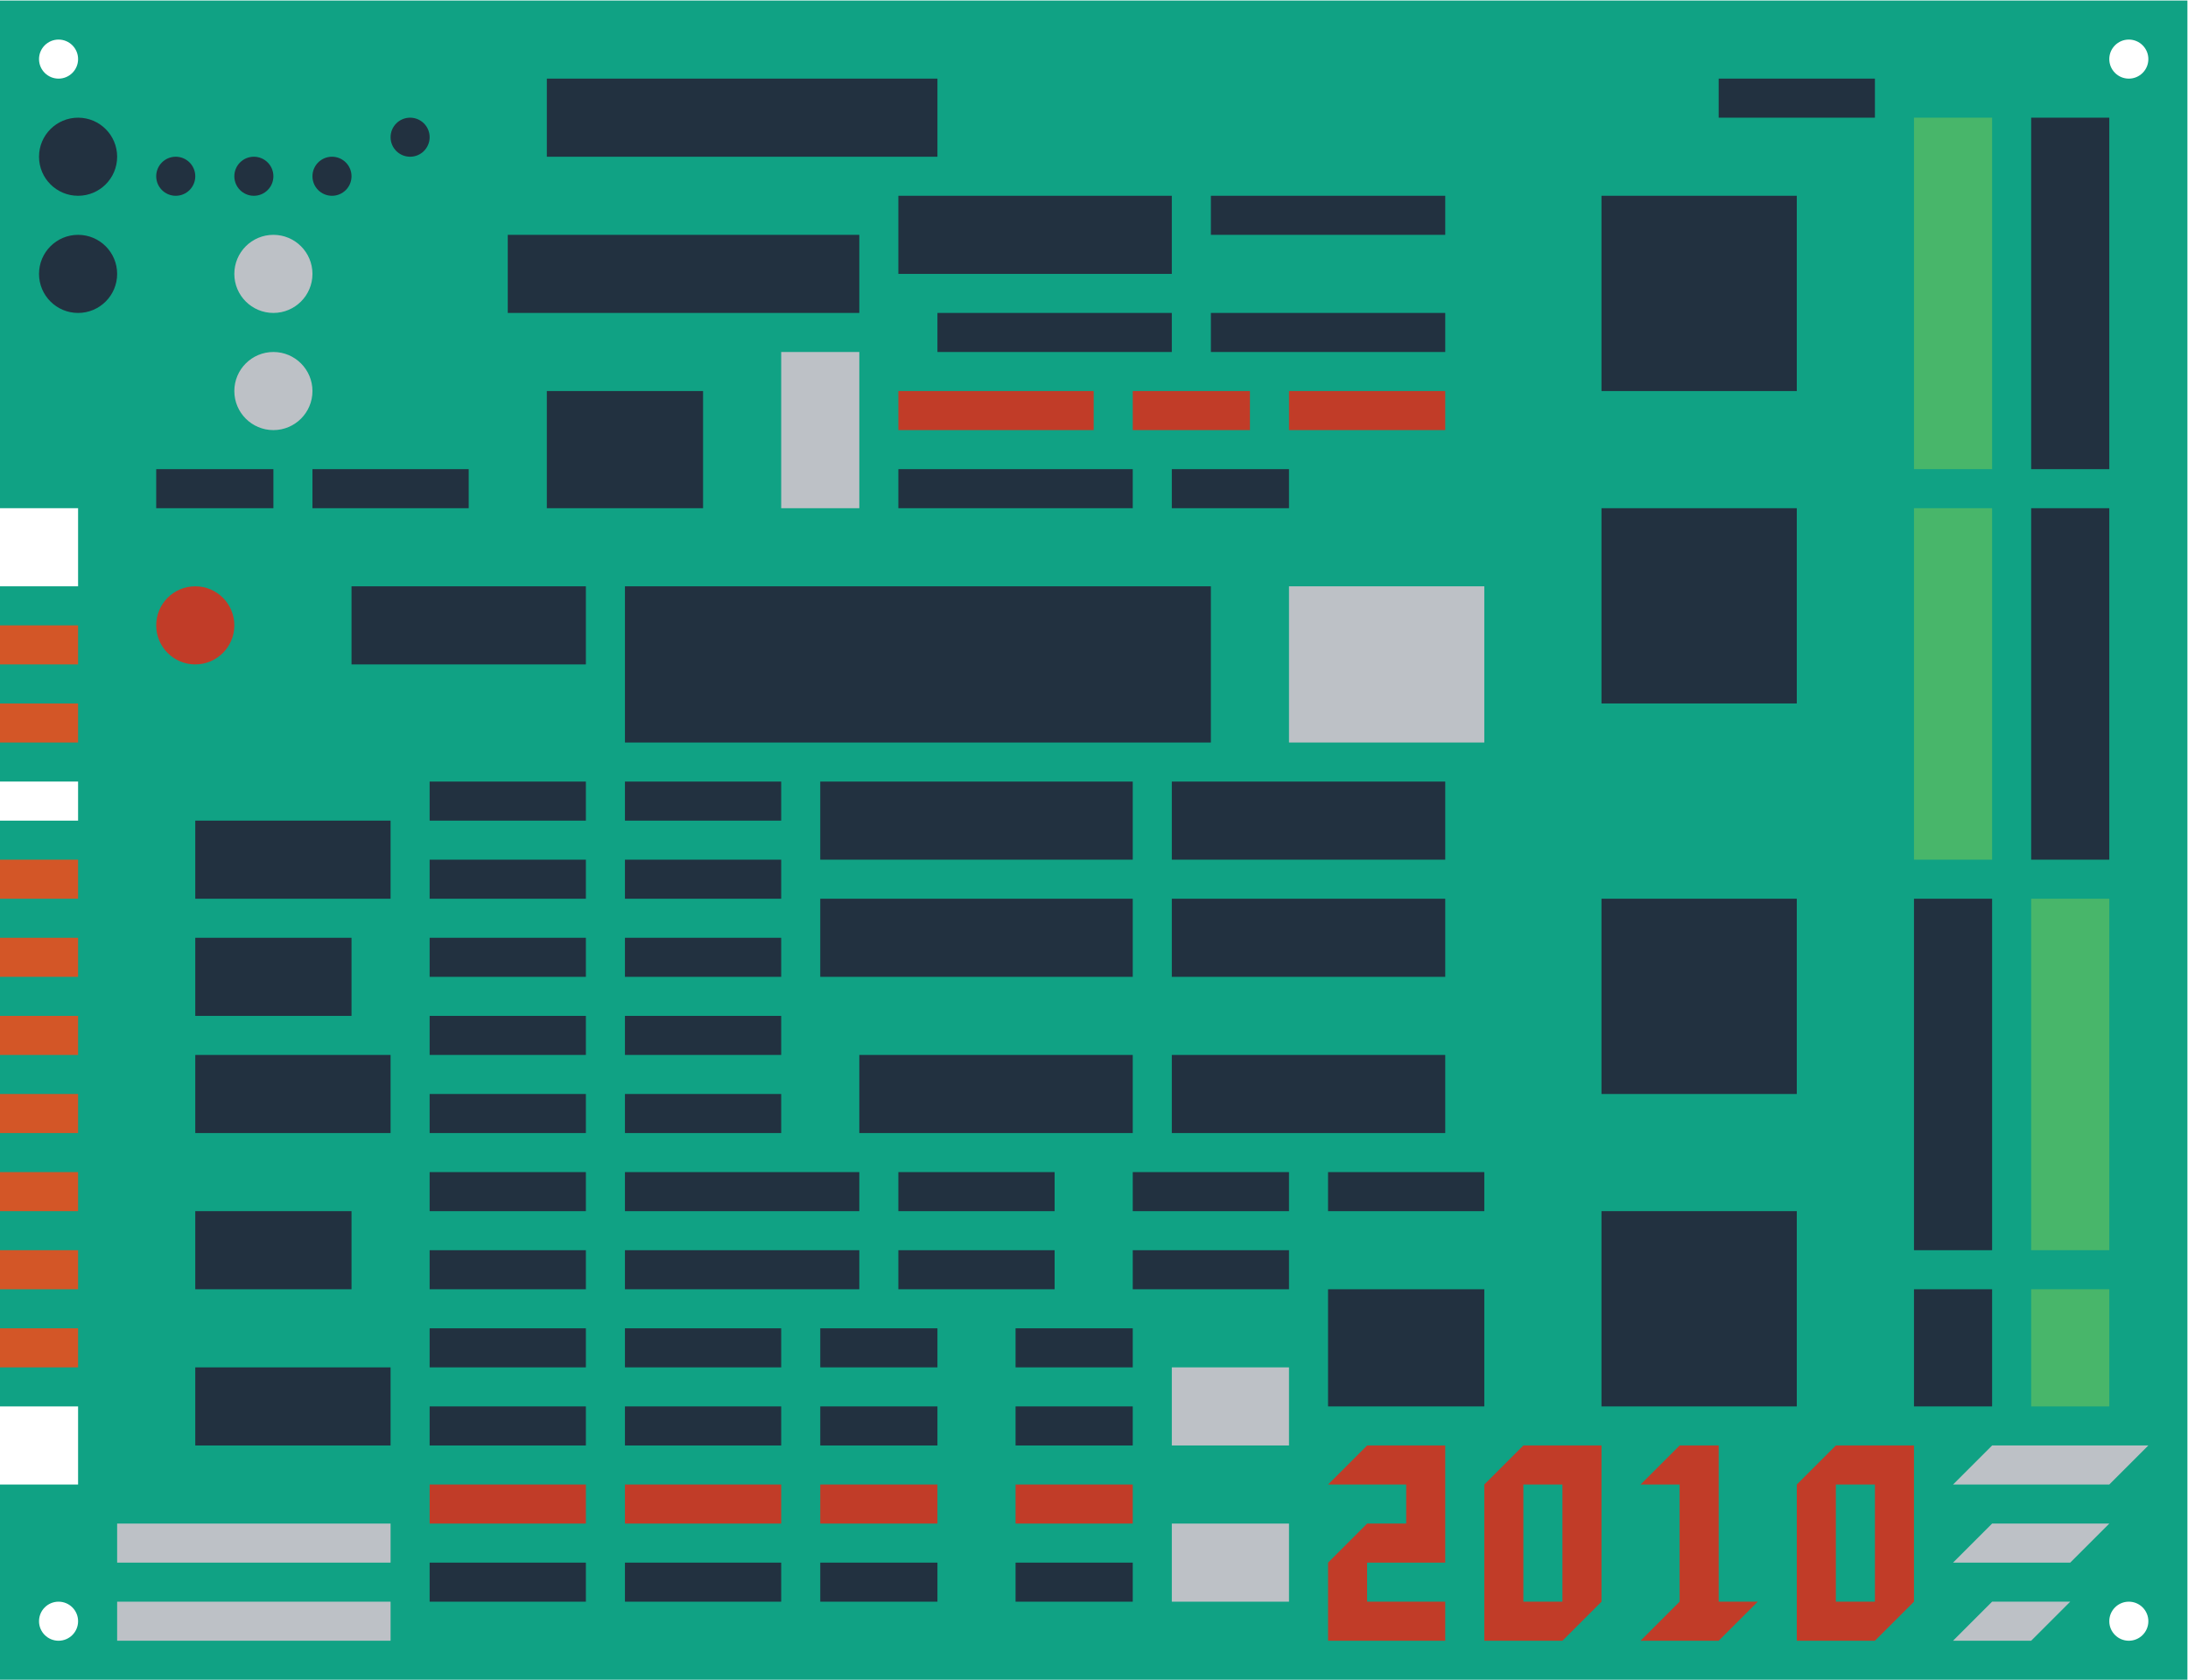 <svg height="229.333" viewBox="0 0 298.667 229.333" width="298.667" xmlns="http://www.w3.org/2000/svg" xmlns:xlink="http://www.w3.org/1999/xlink"><clipPath id="a"><path d="m0 256h256v-256h-256z"/></clipPath><g clip-path="url(#a)" transform="matrix(1.333 0 0 -1.333 -21.333 282.667)"><path d="m0 0c-1.105 0-2 .895-2 2s.895 2 2 2 2-.895 2-2-.895-2-2-2m0-160c-1.105 0-2 .895-2 2s.895 2 2 2 2-.895 2-2-.895-2-2-2m-212 160c-1.105 0-2 .895-2 2s.895 2 2 2 2-.895 2-2-.895-2-2-2m0-160c-1.105 0-2 .895-2 2s.895 2 2 2 2-.895 2-2-.895-2-2-2m-6 168v-52h8v-8h-8v-20h8v-4h-8v-60h8v-8h-8v-20h8 8 208v120 4 48z" fill="#10a284" transform="translate(234 204)"/><path d="m112 196h-40v8h40z" fill="#223140"/><path d="m104 180h-36v8h36z" fill="#223140"/><path d="m136 184h-28v8h28z" fill="#223140"/><path d="m0 0c0-2.209-1.791-4-4-4s-4 1.791-4 4 1.791 4 4 4 4-1.791 4-4" fill="#223140" transform="translate(28 196)"/><path d="m0 0c0-2.209-1.791-4-4-4s-4 1.791-4 4 1.791 4 4 4 4-1.791 4-4" fill="#223140" transform="translate(28 184)"/><path d="m0 0c0-2.209-1.791-4-4-4s-4 1.791-4 4 1.791 4 4 4 4-1.791 4-4" fill="#bdc1c6" transform="translate(48 184)"/><path d="m0 0c0-2.209-1.791-4-4-4s-4 1.791-4 4 1.791 4 4 4 4-1.791 4-4" fill="#bdc1c6" transform="translate(48 172)"/><path d="m0 0c0-1.105-.895-2-2-2s-2 .895-2 2 .895 2 2 2 2-.895 2-2" fill="#223140" transform="translate(36 194)"/><path d="m0 0c0-1.105-.895-2-2-2s-2 .895-2 2 .895 2 2 2 2-.895 2-2" fill="#223140" transform="translate(44 194)"/><path d="m0 0c0-1.105-.895-2-2-2s-2 .895-2 2 .895 2 2 2 2-.895 2-2" fill="#223140" transform="translate(52 194)"/><path d="m0 0c0-1.105-.895-2-2-2s-2 .895-2 2 .895 2 2 2 2-.895 2-2" fill="#223140" transform="translate(60 198)"/><path d="m164 188h-24v4h24z" fill="#223140"/><path d="m164 176h-24v4h24z" fill="#223140"/><path d="m136 176h-24v4h24z" fill="#223140"/><path d="m128 168h-20v4h20z" fill="#c13c28"/><path d="m144 168h-12v4h12z" fill="#c13c28"/><path d="m164 168h-16v4h16z" fill="#c13c28"/><path d="m132 160h-24v4h24z" fill="#223140"/><path d="m148 160h-12v4h12z" fill="#223140"/><path d="m64 160h-16v4h16z" fill="#223140"/><path d="m44 160h-12v4h12z" fill="#223140"/><path d="m76 144h-24v8h24z" fill="#223140"/><path d="m140 136h-60v16h60z" fill="#223140"/><path d="m88 160h-16v12h16z" fill="#223140"/><path d="m104 160h-8v16h8z" fill="#bdc1c6"/><g fill="#223140"><path d="m200 172h-20v20h20z"/><path d="m200 140h-20v20h20z"/><path d="m200 100h-20v20h20z"/><path d="m200 68h-20v20h20z"/><path d="m132 124h-32v8h32z"/><path d="m164 124h-28v8h28z"/><path d="m132 112h-32v8h32z"/><path d="m164 112h-28v8h28z"/><path d="m132 96h-28v8h28z"/><path d="m164 96h-28v8h28z"/><path d="m220 84h-8v36h8z"/><path d="m220 68h-8v12h8z"/><path d="m232 124h-8v36h8z"/><path d="m232 164h-8v36h8z"/><path d="m208 200h-16v4h16z"/><path d="m56 120h-20v8h20z"/><path d="m56 96h-20v8h20z"/><path d="m56 64h-20v8h20z"/></g><path d="m56 52h-28v4h28z" fill="#bdc1c6"/><path d="m56 44h-28v4h28z" fill="#bdc1c6"/><path d="m76 128h-16v4h16z" fill="#223140"/><path d="m96 128h-16v4h16z" fill="#223140"/><path d="m76 120h-16v4h16z" fill="#223140"/><path d="m96 120h-16v4h16z" fill="#223140"/><path d="m76 112h-16v4h16z" fill="#223140"/><path d="m96 112h-16v4h16z" fill="#223140"/><path d="m76 104h-16v4h16z" fill="#223140"/><path d="m96 104h-16v4h16z" fill="#223140"/><path d="m76 96h-16v4h16z" fill="#223140"/><path d="m96 96h-16v4h16z" fill="#223140"/><path d="m76 88h-16v4h16z" fill="#223140"/><path d="m104 88h-24v4h24z" fill="#223140"/><path d="m76 80h-16v4h16z" fill="#223140"/><path d="m76 72h-16v4h16z" fill="#223140"/><path d="m76 64h-16v4h16z" fill="#223140"/><path d="m76 56h-16v4h16z" fill="#c13c28"/><path d="m76 48h-16v4h16z" fill="#223140"/><path d="m96 72h-16v4h16z" fill="#223140"/><path d="m96 64h-16v4h16z" fill="#223140"/><path d="m96 56h-16v4h16z" fill="#c13c28"/><path d="m96 48h-16v4h16z" fill="#223140"/><path d="m112 72h-12v4h12z" fill="#223140"/><path d="m112 64h-12v4h12z" fill="#223140"/><path d="m112 56h-12v4h12z" fill="#c13c28"/><path d="m112 48h-12v4h12z" fill="#223140"/><path d="m132 72h-12v4h12z" fill="#223140"/><path d="m132 64h-12v4h12z" fill="#223140"/><path d="m132 56h-12v4h12z" fill="#c13c28"/><path d="m132 48h-12v4h12z" fill="#223140"/><path d="m104 80h-24v4h24z" fill="#223140"/><path d="m124 88h-16v4h16z" fill="#223140"/><path d="m124 80h-16v4h16z" fill="#223140"/><path d="m148 88h-16v4h16z" fill="#223140"/><path d="m148 80h-16v4h16z" fill="#223140"/><path d="m168 88h-16v4h16z" fill="#223140"/><path d="m168 68h-16v12h16z" fill="#223140"/><path d="m148 64h-12v8h12z" fill="#bdc1c6"/><path d="m148 48h-12v8h12z" fill="#bdc1c6"/><path d="m52 80h-16v8h16z" fill="#223140"/><path d="m52 108h-16v8h16z" fill="#223140"/><path d="m0 0c0-2.209-1.791-4-4-4s-4 1.791-4 4 1.791 4 4 4 4-1.791 4-4" fill="#c13c28" transform="translate(40 148)"/><path d="m220 164h-8v36h8z" fill="#48b66a"/><path d="m220 124h-8v36h8z" fill="#48b66a"/><path d="m232 84h-8v36h8z" fill="#48b66a"/><path d="m232 68h-8v12h8z" fill="#48b66a"/><path d="m168 136h-20v16h20z" fill="#bdc1c6"/><path d="m24 144h-8v4h8z" fill="#d35627"/><path d="m24 136h-8v4h8z" fill="#d35627"/><path d="m24 120h-8v4h8z" fill="#d35627"/><path d="m24 112h-8v4h8z" fill="#d35627"/><path d="m24 104h-8v4h8z" fill="#d35627"/><path d="m24 96h-8v4h8z" fill="#d35627"/><path d="m24 88h-8v4h8z" fill="#d35627"/><path d="m0 0h8v-4h-4l-4-4v-8h4 8v4h-8v4h4 4v8 4h-8z" fill="#c13c28" transform="translate(152 60)"/><path d="m204 60h4v-12h-4zm0 4-4-4v-16h4 4l4 4v16h-4z" fill="#c13c28"/><path d="m172 60h4v-12h-4zm0 4-4-4v-16h4 4l4 4v16h-4z" fill="#c13c28"/><path d="m0 0v16h-4l-4-4h4v-12l-4-4h4 4l4 4z" fill="#c13c28" transform="translate(192 48)"/><path d="m0 0h-16l4 4h16z" fill="#bdc1c6" transform="translate(232 60)"/><path d="m0 0h-12l4 4h12z" fill="#bdc1c6" transform="translate(228 52)"/><path d="m0 0h-8l4 4h8z" fill="#bdc1c6" transform="translate(224 44)"/><path d="m24 80h-8v4h8z" fill="#d35627"/><path d="m24 72h-8v4h8z" fill="#d35627"/></g></svg>